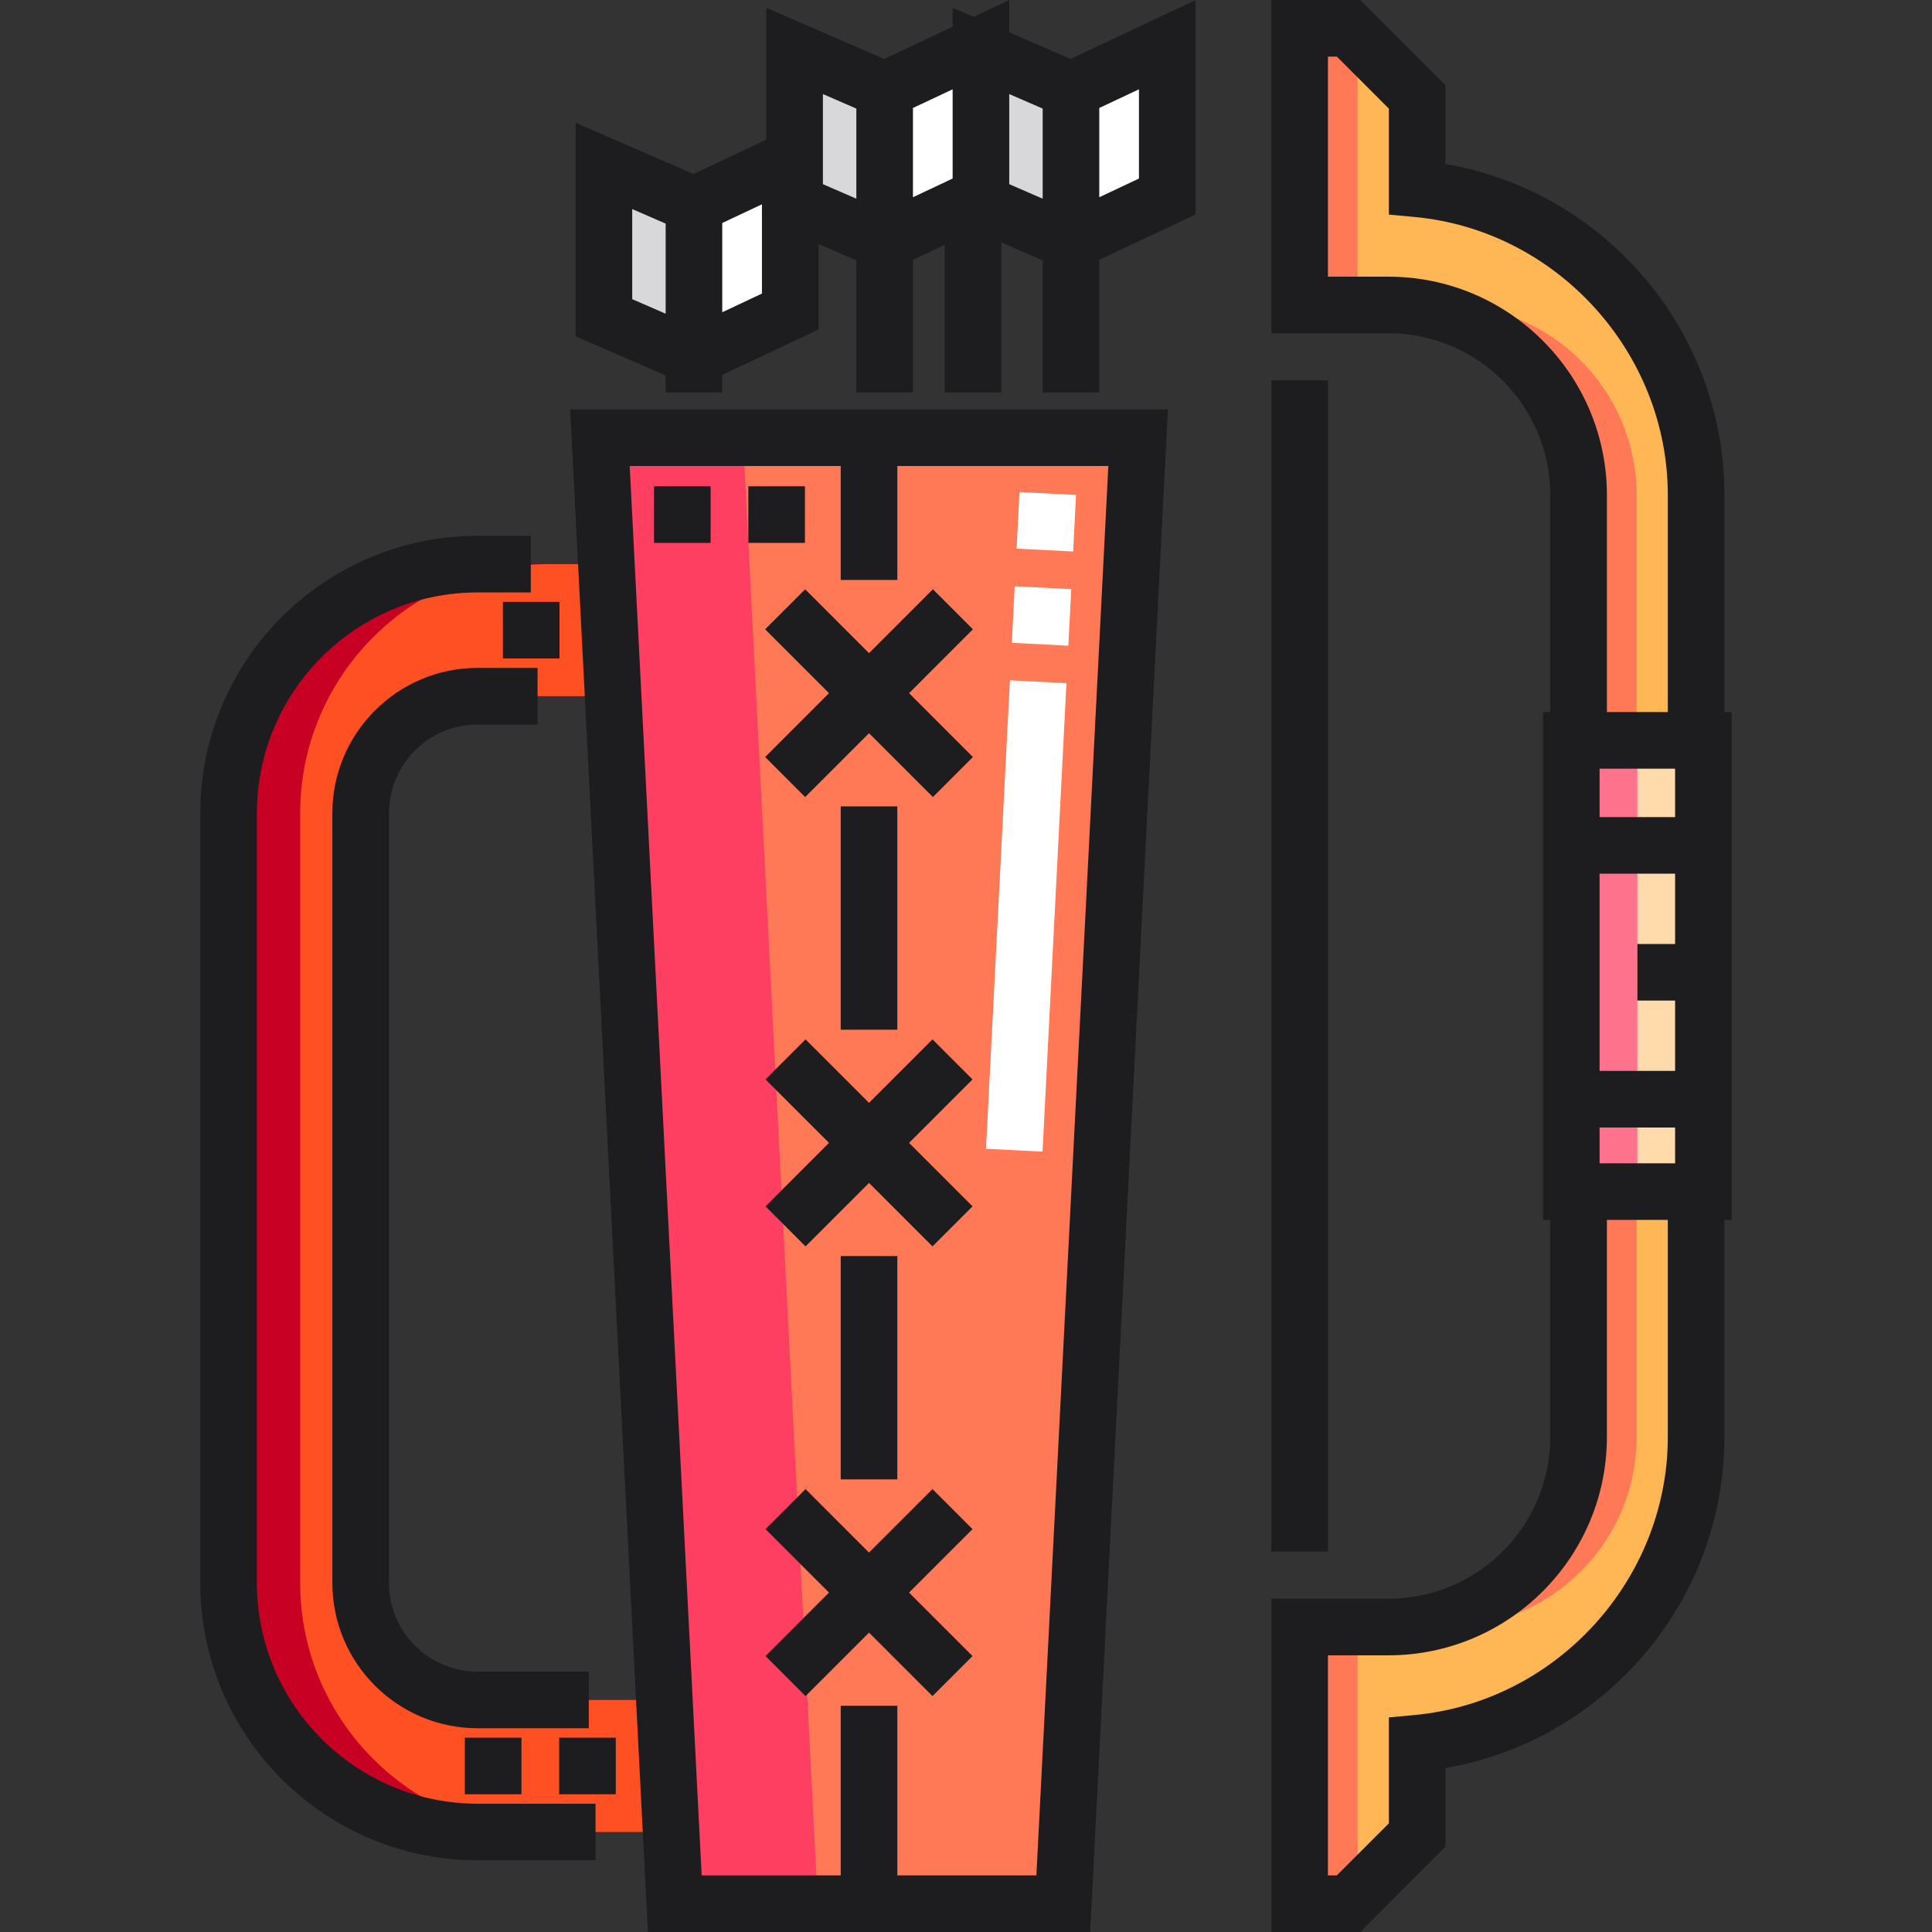 <?xml version="1.0" encoding="iso-8859-1"?>
<!-- Generator: Adobe Illustrator 19.0.0, SVG Export Plug-In . SVG Version: 6.00 Build 0)  -->
<svg version="1.1" id="Capa_1" xmlns="http://www.w3.org/2000/svg" xmlns:xlink="http://www.w3.org/1999/xlink" x="0px" y="0px"
	 viewBox="0 0 512 512" style="enable-background:new 0 0 512 512;" xml:space="preserve">
<rect x="0" y="0" width="512" height="512" fill="#333333" stroke="none"/>
<polygon style="fill:#FF7956;" points="178.822,504.5 281.779,504.5 301.614,116 158.988,116 "/>
<polygon style="fill:#FF3F62;" points="158.988,116 178.822,504.5 216.735,504.5 196.902,116 "/>
<g>
	<polygon style="fill:#FFFFFF;" points="309.336,11.843 283.821,23.856 259.956,13.494 259.956,53.728 283.821,64.089 
		309.336,52.077 	"/>
	<polygon style="fill:#FFFFFF;" points="259.956,11.843 234.441,23.856 210.577,13.494 210.577,53.728 234.441,64.089 
		259.956,52.077 	"/>
	<polygon style="fill:#FFFFFF;" points="209.423,42.324 183.908,54.336 160.044,43.975 160.044,84.208 183.908,94.57 
		209.423,82.557 	"/>
</g>
<g>
	<polygon style="fill:#D8D7DA;" points="277.724,53.728 277.724,21.208 259.956,13.494 259.956,53.728 283.821,64.089 
		292.346,60.076 	"/>
	<polygon style="fill:#D8D7DA;" points="228.343,53.728 228.343,21.208 210.577,13.494 210.577,53.728 234.441,64.089 
		242.965,60.076 	"/>
	<polygon style="fill:#D8D7DA;" points="177.811,84.208 177.811,51.689 160.044,43.975 160.044,84.208 183.908,94.57 
		192.432,90.557 	"/>
</g>
<path style="fill:#FF5023;" d="M126.577,149.5h34.121l1.787,35h-35.908c-17.093,0-31,13.906-31,31v204c0,17.094,13.907,31,31,31
	h49.487l1.787,35h-51.274c-36.393,0-66-29.607-66-66v-204C60.577,179.107,90.184,149.5,126.577,149.5z"/>
<path style="fill:#C70024;" d="M79.552,419.5v-204c0-36.393,29.607-66,66-66h-18.975c-36.393,0-66,29.607-66,66v204
	c0,36.393,29.607,66,66,66h18.975C109.16,485.5,79.552,455.893,79.552,419.5z"/>
<g>
	<path style="fill:#FFB655;" d="M449.487,196.209v-64.993c0-42.394-32.521-77.334-73.926-81.185V25.683L357.378,7.5h-12.96v73.323
		h23.532c27.832,0,50.394,22.562,50.394,50.394v64.993L449.487,196.209L449.487,196.209z"/>
	<path style="fill:#FFB655;" d="M375.56,486.317v-24.349c41.404-3.85,73.926-38.791,73.926-81.185v-64.998h-31.143v64.998
		c0,27.831-22.562,50.393-50.393,50.393h-23.533V504.5h12.96L375.56,486.317z"/>
</g>
<g>
	<path style="fill:#FF7956;" d="M433.711,380.784v-64.999h-15.367v64.999c0,27.831-22.562,50.393-50.393,50.393h15.367
		C411.148,431.177,433.711,408.615,433.711,380.784z"/>
	<path style="fill:#FF7956;" d="M418.344,131.217v64.993h15.367v-64.993c0-27.832-22.562-50.394-50.394-50.394h-15.367
		C395.781,80.823,418.344,103.385,418.344,131.217z"/>
	<polygon style="fill:#FF7956;" points="359.784,431.177 344.417,431.177 344.417,504.5 357.378,504.5 359.784,502.093 	"/>
	<polygon style="fill:#FF7956;" points="359.784,9.907 357.378,7.5 344.417,7.5 344.417,80.823 359.784,80.823 	"/>
</g>
<rect x="416.409" y="196.21" style="fill:#FFDAAA;" width="35.01" height="119.58"/>
<rect x="416.409" y="196.21" style="fill:#FF728B;" width="17.507" height="119.58"/>
<g>
	<rect x="198.32" y="128.87" style="fill:#1D1D1F;" width="15" height="15"/>
	<rect x="173.32" y="128.87" style="fill:#1D1D1F;" width="15" height="15"/>
	<rect x="148.189" y="460.5" style="fill:#1D1D1F;" width="15" height="15"/>
	<rect x="123.189" y="460.5" style="fill:#1D1D1F;" width="15" height="15"/>
	<rect x="133.27" y="159.5" style="fill:#1D1D1F;" width="15" height="15"/>
	<path style="fill:#1D1D1F;" d="M171.695,512h117.212l20.599-403.5h-158.41L171.695,512z M274.653,497H237.8v-44.948h-15V497
		h-36.852L166.88,123.5h55.92v30.198h15V123.5h55.92L274.653,497z"/>
	<path style="fill:#1D1D1F;" d="M267.458,8.574V0.023l-9.449,4.448l-5.551-2.41v5.023l-18.141,8.54L203.077,2.062v34.961
		l-19.294,9.083l-31.239-13.563v56.585l23.864,10.361V104h15v-4.672l25.516-12.012V64.659l10.018,4.349V104h15V68.847l8.411-3.96
		V104h15V64.246l10.969,4.762V104h15V68.847l25.515-12.012V0.023l-33.14,15.602L267.458,8.574z M167.544,79.288v-23.88l8.864,3.848
		v23.88L167.544,79.288z M201.923,77.799l-10.516,4.95V59.095l10.516-4.95V77.799z M218.077,48.808V24.927l8.864,3.849v23.881
		L218.077,48.808z M241.941,28.614l10.516-4.95v23.653l-10.516,4.951V28.614z M267.458,48.808V24.927l8.864,3.849v23.881
		L267.458,48.808z M301.836,47.317l-10.515,4.951V28.614l10.515-4.95V47.317z"/>
	<rect x="222.799" y="213.7" style="fill:#1D1D1F;" width="15" height="59.18"/>
	<rect x="222.799" y="332.87" style="fill:#1D1D1F;" width="15" height="59.18"/>
	<polygon style="fill:#1D1D1F;" points="247.227,156.165 230.3,173.091 213.374,156.165 202.768,166.772 219.693,183.698 
		202.768,200.623 213.374,211.23 230.3,194.305 247.227,211.23 257.833,200.623 240.908,183.698 257.833,166.772 	"/>
	<polygon style="fill:#1D1D1F;" points="247.122,275.446 230.3,292.268 213.479,275.446 202.872,286.054 219.693,302.875 
		202.872,319.696 213.479,330.304 230.3,313.482 247.122,330.304 257.729,319.696 240.908,302.875 257.729,286.054 	"/>
	<polygon style="fill:#1D1D1F;" points="247.122,394.623 230.3,411.445 213.479,394.623 202.872,405.23 219.693,422.052 
		202.872,438.873 213.479,449.48 230.3,432.659 247.122,449.48 257.729,438.873 240.908,422.052 257.729,405.23 	"/>
</g>
<g>
	
		<rect x="269.866" y="130.819" transform="matrix(-0.999 -0.051 0.051 -0.999 547.317 290.603)" style="fill:#FFFFFF;" width="15" height="15"/>
	
		<rect x="268.597" y="155.789" transform="matrix(-0.999 -0.051 0.051 -0.999 543.508 340.447)" style="fill:#FFFFFF;" width="15" height="15"/>
	
		<rect x="264.541" y="180.68" transform="matrix(-0.999 -0.051 0.051 -0.999 531.344 499.188)" style="fill:#FFFFFF;" width="15" height="124.27"/>
</g>
<g>
	<path style="fill:#1D1D1F;" d="M458.922,188.709h-1.935v-57.492c0-22.298-8.313-43.647-23.408-60.114
		c-13.435-14.657-31.174-24.317-50.518-27.639V22.576L360.484,0h-23.566v88.323h31.032c23.651,0,42.894,19.242,42.894,42.894v57.492
		h-1.935v134.577h1.935v57.498c0,23.651-19.242,42.893-42.893,42.893h-31.033V512h23.566l22.577-22.576v-20.888
		c19.344-3.321,37.083-12.981,50.518-27.639c15.095-16.467,23.408-37.816,23.408-60.114v-57.497h1.935L458.922,188.709
		L458.922,188.709z M443.922,250.167h-10.006v15h10.006v18.63h-20.013v-52.261h20.013V250.167z M423.909,298.797h20.013v9.489
		h-20.013V298.797z M443.922,216.536h-20.013v-12.827h20.013V216.536z M367.951,73.323h-16.032V15h2.354l13.79,13.789v28.078
		l6.806,0.633c37.637,3.499,67.12,35.88,67.12,73.717v57.492h-16.143v-57.492C425.844,99.294,399.873,73.323,367.951,73.323z
		 M441.987,380.783c0,37.837-29.483,70.218-67.12,73.717l-6.806,0.633v28.078L354.271,497h-2.354v-58.323h16.033
		c31.922,0,57.893-25.971,57.893-57.893v-57.498h16.143V380.783z"/>
	<rect x="336.919" y="100.82" style="fill:#1D1D1F;" width="15" height="310.35"/>
	<path style="fill:#1D1D1F;" d="M156.038,443h-29.461c-12.958,0-23.5-10.542-23.5-23.5v-204c0-12.958,10.542-23.5,23.5-23.5h15.882
		v-15h-15.882c-21.229,0-38.5,17.271-38.5,38.5v204c0,21.229,17.271,38.5,38.5,38.5h29.461V443z"/>
	<path style="fill:#1D1D1F;" d="M68.077,419.5v-204c0-32.257,26.243-58.5,58.5-58.5h14.095v-15h-14.095
		c-40.528,0-73.5,32.972-73.5,73.5v204c0,40.528,32.972,73.5,73.5,73.5h31.248v-15h-31.248C94.32,478,68.077,451.757,68.077,419.5z"
		/>
</g>
<g>
</g>
<g>
</g>
<g>
</g>
<g>
</g>
<g>
</g>
<g>
</g>
<g>
</g>
<g>
</g>
<g>
</g>
<g>
</g>
<g>
</g>
<g>
</g>
<g>
</g>
<g>
</g>
<g>
</g>
</svg>
